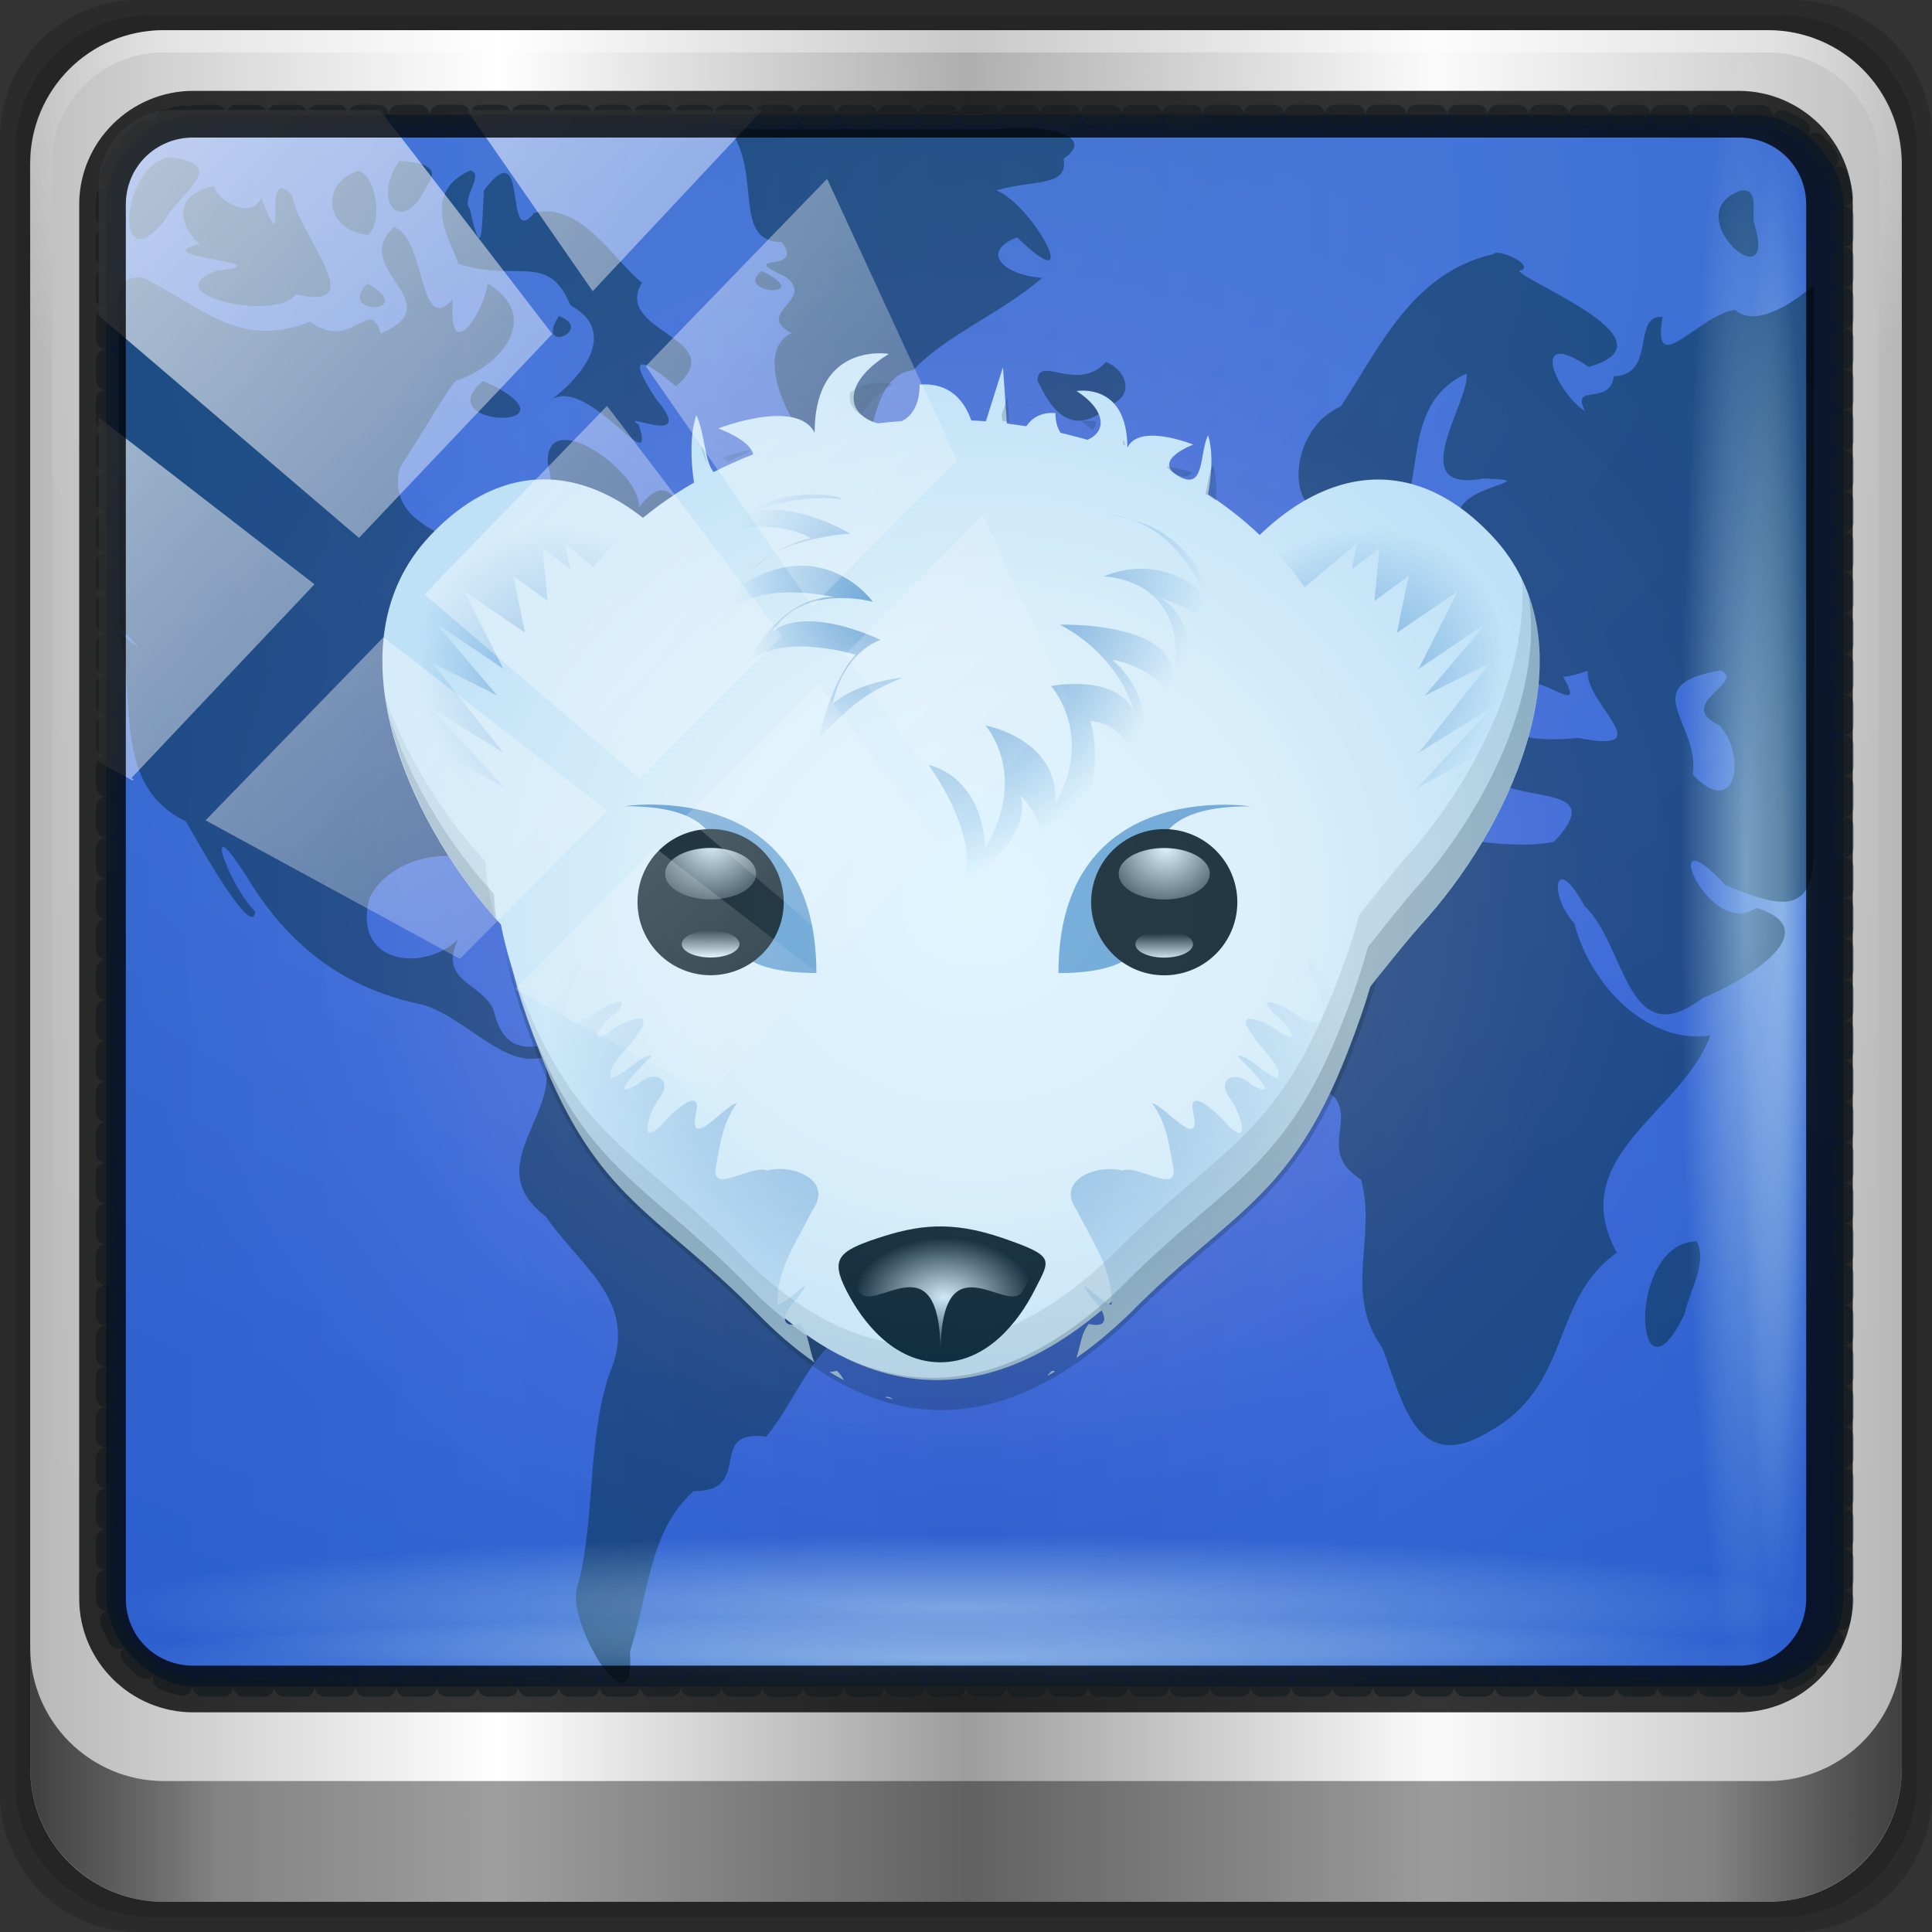 <?xml version="1.0" encoding="UTF-8" standalone="no"?>
<!-- Created with Inkscape (http://www.inkscape.org/) -->

<svg
   xmlns:dc="http://purl.org/dc/elements/1.1/"
   xmlns:cc="http://creativecommons.org/ns#"
   xmlns:rdf="http://www.w3.org/1999/02/22-rdf-syntax-ns#"
   xmlns:svg="http://www.w3.org/2000/svg"
   xmlns="http://www.w3.org/2000/svg"
   xmlns:xlink="http://www.w3.org/1999/xlink"
   xmlns:sodipodi="http://sodipodi.sourceforge.net/DTD/sodipodi-0.dtd"
   xmlns:inkscape="http://www.inkscape.org/namespaces/inkscape"
   width="96"
   height="96"
   viewBox="0 0 96 96"
   version="1.1"
   id="svg1072"
   inkscape:version="0.92.2 5c3e80d, 2017-08-06"
   sodipodi:docname="iceweasel-icon.svg">
  <rect x="0" y="0" width="96" height="96" fill="#333333" stroke="none"/>
  <defs
     id="defs1066">
    <linearGradient
       id="linearGradient6139-0">
      <stop
         style="stop-color:#b4b9ba;stop-opacity:1"
         offset="0"
         id="stop6141-2" />
      <stop
         id="stop6151-0"
         offset="0.25"
         style="stop-color:#ffffff;stop-opacity:1;" />
      <stop
         id="stop6147-1"
         offset="0.5"
         style="stop-color:#98a0a2;stop-opacity:1" />
      <stop
         style="stop-color:#fbf9f9;stop-opacity:1;"
         offset="0.75"
         id="stop6149-4" />
      <stop
         style="stop-color:#b4b8ba;stop-opacity:1"
         offset="1"
         id="stop6143-4" />
    </linearGradient>
    <linearGradient
       id="linearGradient3832-0-6-1-1">
      <stop
         id="stop3834-6-3-7-1"
         offset="0"
         style="stop-color:#000000;stop-opacity:1;" />
      <stop
         style="stop-color:#000000;stop-opacity:0.588;"
         offset="0.1"
         id="stop3872-2-4" />
      <stop
         id="stop3844-6-2-7-6"
         offset="0.9"
         style="stop-color:#000000;stop-opacity:0.588;" />
      <stop
         id="stop3836-5-0-2-9"
         offset="1"
         style="stop-color:#000000;stop-opacity:1;" />
    </linearGradient>
    <linearGradient
       id="linearGradient3737">
      <stop
         id="stop3739"
         style="stop-color:#ffffff;stop-opacity:1"
         offset="0" />
      <stop
         id="stop3741"
         style="stop-color:#ffffff;stop-opacity:0"
         offset="1" />
    </linearGradient>
    <linearGradient
       y2="14.514"
       x2="50.528"
       y1="-28.642"
       x1="2.771"
       gradientUnits="userSpaceOnUse"
       id="linearGradient4767"
       xlink:href="#linearGradient3737"
       inkscape:collect="always" />
    <clipPath
       clipPathUnits="userSpaceOnUse"
       id="clipPath4156-4-1">
      <path
         style="opacity:0.6;fill:#ffffff;fill-opacity:1;stroke:none"
         d="m 27.046,-55.695 -14.214,13.321 h 0.061 l 15.653,21.771 10.231,-10.546 C 38.562,-32.302 27.468,-54.819 27.046,-55.695 Z M 9.647,-39.383 -5.241,-25.321 15.988,-7.806 26.372,-18.383 Z m 31.491,12.951 -9.741,9.714 8.945,12.458 7.781,-7.555 z m -49.84,4.379 -13.754,12.982 26.283,13.846 0.061,-0.062 -0.123,-0.062 L 13.599,-5.401 -8.702,-22.053 Z m 38.015,7.401 -9.803,9.775 11.579,9.559 7.628,-7.401 -8.669,-11.009 z m 20.187,5.674 -7.383,7.216 6.188,8.542 5.82,-6.137 z m -32.195,6.322 -9.557,9.498 13.662,7.185 7.934,-7.678 z m 23.312,2.374 -7.107,6.938 8.363,6.907 5.361,-5.674 -0.061,-0.092 -0.092,0.123 -6.464,-8.203 z m -8.73,8.542 -7.505,7.339 10.354,5.458 c 1.397,-1.321 5.675,-6.123 5.851,-6.322 z"
         id="path4158-0-8"
         inkscape:connector-curvature="0" />
    </clipPath>
    <linearGradient
       id="linearGradient5173-2">
      <stop
         offset="0"
         style="stop-color:#7469ea;stop-opacity:1"
         id="stop5175-5" />
      <stop
         offset="1"
         style="stop-color:#20157e;stop-opacity:1"
         id="stop5177-3" />
    </linearGradient>
    <linearGradient
       id="linearGradient12684-1">
      <stop
         offset="0"
         style="stop-color:#ffffff;stop-opacity:1"
         id="stop12686-88" />
      <stop
         offset="0.35"
         style="stop-color:#ffffff;stop-opacity:0.845"
         id="stop12692-1" />
      <stop
         offset="1"
         style="stop-color:#ffffff;stop-opacity:0"
         id="stop12688-2" />
    </linearGradient>
    <linearGradient
       id="linearGradient5537-4">
      <stop
         offset="0"
         style="stop-color:#73a0d0;stop-opacity:1"
         id="stop5539-7" />
      <stop
         offset="1"
         style="stop-color:#ffffff;stop-opacity:1"
         id="stop5541-9" />
    </linearGradient>
    <linearGradient
       id="linearGradient10381-1">
      <stop
         offset="0"
         style="stop-color:#3465a4;stop-opacity:1"
         id="stop10383-9" />
      <stop
         offset="1"
         style="stop-color:#3465a4;stop-opacity:0"
         id="stop10385-6" />
    </linearGradient>
    <linearGradient
       gradientTransform="rotate(-90,24,24)"
       gradientUnits="userSpaceOnUse"
       x2="47"
       x1="1"
       id="linearGradient3764">
      <stop
         id="stop2"
         style="stop-color:#8ac4ce;stop-opacity:1" />
      <stop
         id="stop4"
         style="stop-color:#98cbd4;stop-opacity:1"
         offset="1" />
    </linearGradient>
    <clipPath
       id="clipPath-083088605">
      <g
         id="g9"
         transform="translate(0,-1004.362)">
        <path
           inkscape:connector-curvature="0"
           id="path7"
           style="fill:#1890d0"
           transform="matrix(15.333,0,0,11.5,415,878.862)"
           d="m -24,13 c 0,1.105 -0.672,2 -1.5,2 -0.828,0 -1.5,-0.895 -1.5,-2 0,-1.105 0.672,-2 1.5,-2 0.828,0 1.5,0.895 1.5,2 z" />
      </g>
    </clipPath>
    <clipPath
       id="clipPath-091681670">
      <g
         id="g14"
         transform="translate(0,-1004.362)">
        <path
           inkscape:connector-curvature="0"
           id="path12"
           style="fill:#1890d0"
           transform="matrix(15.333,0,0,11.5,415,878.862)"
           d="m -24,13 c 0,1.105 -0.672,2 -1.5,2 -0.828,0 -1.5,-0.895 -1.5,-2 0,-1.105 0.672,-2 1.5,-2 0.828,0 1.5,0.895 1.5,2 z" />
      </g>
    </clipPath>
    <clipPath
       clipPathUnits="userSpaceOnUse"
       id="clipPath4156-4-1-7">
      <path
         style="opacity:0.6;fill:#ffffff;fill-opacity:1;stroke:none"
         d="m 27.046,-55.695 -14.214,13.321 h 0.061 l 15.653,21.771 10.231,-10.546 C 38.562,-32.302 27.468,-54.819 27.046,-55.695 Z M 9.647,-39.383 -5.241,-25.321 15.988,-7.806 26.372,-18.383 Z m 31.491,12.951 -9.741,9.714 8.945,12.458 7.781,-7.555 z m -49.84,4.379 -13.754,12.982 26.283,13.846 0.061,-0.062 -0.123,-0.062 L 13.599,-5.401 -8.702,-22.053 Z m 38.015,7.401 -9.803,9.775 11.579,9.559 7.628,-7.401 -8.669,-11.009 z m 20.187,5.674 -7.383,7.216 6.188,8.542 5.82,-6.137 z m -32.195,6.322 -9.557,9.498 13.662,7.185 7.934,-7.678 z m 23.312,2.374 -7.107,6.938 8.363,6.907 5.361,-5.674 -0.061,-0.092 -0.092,0.123 -6.464,-8.203 z m -8.73,8.542 -7.505,7.339 10.354,5.458 c 1.397,-1.321 5.675,-6.123 5.851,-6.322 z"
         id="path4158-0-8-0"
         inkscape:connector-curvature="0" />
    </clipPath>
    <radialGradient
       inkscape:collect="always"
       xlink:href="#linearGradient3737"
       id="radialGradient3452"
       gradientUnits="userSpaceOnUse"
       gradientTransform="matrix(0.98,0,0,0.085,33.921,76.095)"
       cx="13.948"
       cy="44.893"
       fx="13.948"
       fy="44.893"
       r="43.199" />
    <radialGradient
       inkscape:collect="always"
       xlink:href="#linearGradient3737"
       id="radialGradient3450"
       gradientUnits="userSpaceOnUse"
       gradientTransform="matrix(0.949,0,0,0.075,29.961,-90.112)"
       cx="13.948"
       cy="44.893"
       fx="13.948"
       fy="44.893"
       r="43.199" />
    <clipPath
       clipPathUnits="userSpaceOnUse"
       id="clipPath4156-4-0">
      <path
         style="opacity:0.6;fill:#ffffff;fill-opacity:1;stroke:none"
         d="m 27.046,-55.695 -14.214,13.321 h 0.061 l 15.653,21.771 10.231,-10.546 C 38.562,-32.302 27.468,-54.819 27.046,-55.695 Z M 9.647,-39.383 -5.241,-25.321 15.988,-7.806 26.372,-18.383 Z m 31.491,12.951 -9.741,9.714 8.945,12.458 7.781,-7.555 z m -49.84,4.379 -13.754,12.982 26.283,13.846 0.061,-0.062 -0.123,-0.062 L 13.599,-5.401 -8.702,-22.053 Z m 38.015,7.401 -9.803,9.775 11.579,9.559 7.628,-7.401 -8.669,-11.009 z m 20.187,5.674 -7.383,7.216 6.188,8.542 5.82,-6.137 z m -32.195,6.322 -9.557,9.498 13.662,7.185 7.934,-7.678 z m 23.312,2.374 -7.107,6.938 8.363,6.907 5.361,-5.674 -0.061,-0.092 -0.092,0.123 -6.464,-8.203 z m -8.73,8.542 -7.505,7.339 10.354,5.458 c 1.397,-1.321 5.675,-6.123 5.851,-6.322 z"
         id="path4158-0-3"
         inkscape:connector-curvature="0" />
    </clipPath>
    <linearGradient
       id="linearGradient3948-58">
      <stop
         id="stop3950-6"
         style="stop-color:#000000;stop-opacity:0.569"
         offset="0" />
      <stop
         id="stop3952-2"
         style="stop-color:#000000;stop-opacity:0"
         offset="0.07" />
      <stop
         id="stop3954-8"
         style="stop-color:#3c3c3c;stop-opacity:0.09"
         offset="0.203" />
      <stop
         id="stop3956-4"
         style="stop-color:#888888;stop-opacity:0.137"
         offset="0.266" />
      <stop
         id="stop3958-7"
         style="stop-color:#bbbbbb;stop-opacity:0.184"
         offset="0.35" />
      <stop
         id="stop3960-2"
         style="stop-color:#757575;stop-opacity:0.137"
         offset="0.439" />
      <stop
         id="stop3962-4"
         style="stop-color:#383838;stop-opacity:0.09"
         offset="0.498" />
      <stop
         id="stop3964-0"
         style="stop-color:#8a8a8a;stop-opacity:0.192"
         offset="0.659" />
      <stop
         id="stop3966-6"
         style="stop-color:#292929;stop-opacity:0.61"
         offset="1" />
    </linearGradient>
    <radialGradient
       inkscape:collect="always"
       xlink:href="#linearGradient3921"
       id="radialGradient4230"
       cx="48.442"
       cy="45.581"
       fx="48.442"
       fy="45.581"
       r="43.669"
       gradientTransform="matrix(1,0,0,0.906,0.006,3.47)"
       gradientUnits="userSpaceOnUse" />
    <linearGradient
       id="linearGradient3921">
      <stop
         style="stop-color:#8fdaff;stop-opacity:1"
         offset="0"
         id="stop3923" />
      <stop
         id="stop909"
         offset="0.342"
         style="stop-color:#7ac4ec;stop-opacity:1" />
      <stop
         style="stop-color:#1a93e1;stop-opacity:1"
         offset="0.716"
         id="stop911" />
      <stop
         style="stop-color:#008ace;stop-opacity:1"
         offset="1"
         id="stop3925" />
    </linearGradient>
    <linearGradient
       inkscape:collect="always"
       xlink:href="#linearGradient6139-0-3"
       id="linearGradient4071-7"
       gradientUnits="userSpaceOnUse"
       gradientTransform="matrix(1.107,0,0,1.107,-5.143,-4.036)"
       x1="6"
       y1="47"
       x2="90"
       y2="47" />
    <linearGradient
       id="linearGradient6139-0-3">
      <stop
         id="stop6141-2-6"
         offset="0"
         style="stop-color:#b7b7b7;stop-opacity:1;" />
      <stop
         style="stop-color:#ffffff;stop-opacity:1;"
         offset="0.25"
         id="stop6151-0-7" />
      <stop
         style="stop-color:#9d9d9d;stop-opacity:1;"
         offset="0.5"
         id="stop6147-1-5" />
      <stop
         id="stop6149-4-3"
         offset="0.75"
         style="stop-color:#fafafa;stop-opacity:1;" />
      <stop
         id="stop6143-4-5"
         offset="1"
         style="stop-color:#b7b7b7;stop-opacity:1;" />
    </linearGradient>
    <radialGradient
       inkscape:collect="always"
       xlink:href="#linearGradient3737"
       id="radialGradient4073"
       gradientUnits="userSpaceOnUse"
       gradientTransform="matrix(0,1.621,-2.038,0,160.664,-243.037)"
       cx="158"
       cy="6.213"
       fx="158"
       fy="6.213"
       r="41" />
    <radialGradient
       inkscape:collect="always"
       xlink:href="#linearGradient4091-0-3-0-7"
       id="radialGradient4075"
       gradientUnits="userSpaceOnUse"
       gradientTransform="matrix(-1.072,0,0,-0.875,199.464,-19.126)"
       cx="48"
       cy="-27"
       fx="48"
       fy="-27"
       r="42" />
    <linearGradient
       id="linearGradient4091-0-3-0-7">
      <stop
         style="stop-color:#ffffff;stop-opacity:1;"
         offset="0"
         id="stop4093-3-6-4-2" />
      <stop
         id="stop4099-6-1-8-3"
         offset="0.8"
         style="stop-color:#ffffff;stop-opacity:1;" />
      <stop
         style="stop-color:#ffffff;stop-opacity:0;"
         offset="1"
         id="stop4095-1-0-7-9" />
    </linearGradient>
    <linearGradient
       gradientTransform="translate(-5.3559489e-7,2.1249816e-5)"
       inkscape:collect="always"
       xlink:href="#linearGradient3832-0-6-1-1"
       id="linearGradient4129-9"
       x1="1.5"
       y1="88.172"
       x2="94.5"
       y2="88.172"
       gradientUnits="userSpaceOnUse" />
    <radialGradient
       inkscape:collect="always"
       xlink:href="#linearGradient3737"
       id="radialGradient4139"
       cx="13.948"
       cy="44.893"
       fx="13.948"
       fy="44.893"
       r="43.199"
       gradientTransform="matrix(0.975,0,0,0.049,33.899,80.167)"
       gradientUnits="userSpaceOnUse" />
    <radialGradient
       inkscape:collect="always"
       xlink:href="#linearGradient3737"
       id="radialGradient4143"
       gradientUnits="userSpaceOnUse"
       gradientTransform="matrix(0.888,0,0,0.049,30.735,-90.708)"
       cx="13.948"
       cy="44.893"
       fx="13.948"
       fy="44.893"
       r="43.199" />
    <radialGradient
       inkscape:collect="always"
       xlink:href="#linearGradient5537-4"
       id="radialGradient6630-0-2"
       gradientUnits="userSpaceOnUse"
       gradientTransform="matrix(0.216,-6.924446e-8,0.039,0.236,15.995,-20.196)"
       cx="167.686"
       cy="141.668"
       fx="167.686"
       fy="141.668"
       r="21.773" />
    <radialGradient
       inkscape:collect="always"
       xlink:href="#linearGradient5537-4"
       id="radialGradient6632-8-0"
       gradientUnits="userSpaceOnUse"
       gradientTransform="matrix(-0.187,-0.108,-0.152,0.185,131.832,10.842)"
       cx="167.686"
       cy="141.668"
       fx="167.686"
       fy="141.668"
       r="21.773" />
    <linearGradient
       inkscape:collect="always"
       xlink:href="#linearGradient3737"
       id="linearGradient6634-1-2"
       gradientUnits="userSpaceOnUse"
       x1="185.184"
       y1="178.868"
       x2="185.184"
       y2="162.244"
       gradientTransform="matrix(0.098,0.026,-0.012,0.046,43.246,8.612)" />
    <radialGradient
       inkscape:collect="always"
       xlink:href="#linearGradient3737"
       id="radialGradient6636-2-3"
       gradientUnits="userSpaceOnUse"
       gradientTransform="matrix(0.274,0.073,-0.07,0.262,20.753,-37.593)"
       cx="185.184"
       cy="162.244"
       fx="185.184"
       fy="162.244"
       r="8.312" />
    <linearGradient
       inkscape:collect="always"
       xlink:href="#linearGradient3737"
       id="linearGradient6638-0-7"
       gradientUnits="userSpaceOnUse"
       x1="185.184"
       y1="178.868"
       x2="185.184"
       y2="162.244"
       gradientTransform="matrix(-0.098,-0.026,-0.012,0.046,92.492,21.807)" />
    <radialGradient
       inkscape:collect="always"
       xlink:href="#linearGradient3737"
       id="radialGradient6640-2-5"
       gradientUnits="userSpaceOnUse"
       gradientTransform="matrix(-0.274,-0.073,-0.07,0.262,135.074,-6.961)"
       cx="185.184"
       cy="162.244"
       fx="185.184"
       fy="162.244"
       r="8.312" />
    <radialGradient
       inkscape:collect="always"
       xlink:href="#linearGradient5537-4"
       id="radialGradient6642-3-9"
       gradientUnits="userSpaceOnUse"
       gradientTransform="matrix(-0.037,0.14,-0.171,-0.046,105.233,4.213)"
       cx="221.797"
       cy="186.603"
       fx="221.797"
       fy="186.603"
       r="66.984" />
    <radialGradient
       inkscape:collect="always"
       xlink:href="#linearGradient3737"
       id="radialGradient6644-5-2"
       gradientUnits="userSpaceOnUse"
       gradientTransform="matrix(0.187,0.05,-0.033,0.123,29.497,-6.457)"
       cx="221.516"
       cy="231.316"
       fx="221.516"
       fy="231.316"
       r="13.714" />
    <radialGradient
       inkscape:collect="always"
       xlink:href="#linearGradient5537-4"
       id="radialGradient6646-8-2"
       gradientUnits="userSpaceOnUse"
       gradientTransform="matrix(0.117,0.154,-0.281,0.213,81.706,-49.554)"
       cx="231.537"
       cy="137.962"
       fx="231.537"
       fy="137.962"
       r="22.608" />
    <radialGradient
       inkscape:collect="always"
       xlink:href="#linearGradient5537-4"
       id="radialGradient6648-1-8"
       gradientUnits="userSpaceOnUse"
       gradientTransform="matrix(0.28,-0.007,0.009,0.346,6.086,-29.389)"
       cx="211.681"
       cy="126.362"
       fx="211.681"
       fy="126.362"
       r="14.333" />
  </defs>
  <sodipodi:namedview
     id="base"
     pagecolor="#ffffff"
     bordercolor="#666666"
     borderopacity="1.0"
     inkscape:pageopacity="0.0"
     inkscape:pageshadow="2"
     inkscape:zoom="6.2772414"
     inkscape:cx="76.27023"
     inkscape:cy="44.557005"
     inkscape:document-units="px"
     inkscape:current-layer="g4852"
     showgrid="false"
     inkscape:showpageshadow="false"
     units="px"
     inkscape:lockguides="false"
     inkscape:window-width="1280"
     inkscape:window-height="941"
     inkscape:window-x="0"
     inkscape:window-y="21"
     inkscape:window-maximized="1" />
  <g
     inkscape:label="Livello 1"
     inkscape:groupmode="layer"
     id="layer1"
     transform="translate(0,-1026.52)">
    <g
       transform="translate(-0.149,1026.105)"
       style="display:inline"
       id="g2574">
      <g
         id="g4852"
         transform="translate(0.149,0.415)">
        <g
           transform="translate(0,48)"
           id="g45">
          <g
             id="g43"
             clip-path="url(#clipPath-083088605)">
            <g
               id="g41"
               transform="translate(1,1)">
              <g
                 id="g39"
                 style="opacity:0.1">
                <!-- color: #98cbd4 -->
              </g>
            </g>
          </g>
        </g>
        <g
           transform="translate(0,48)"
           id="g49">
          <g
             id="g47"
             clip-path="url(#clipPath-091681670)">
            <!-- color: #98cbd4 -->
          </g>
        </g>
        <path
           inkscape:connector-curvature="0"
           id="path3288-9"
           d="M 89.143,0 H 6.857 C 3.058,0 1e-6,3.058 1e-6,6.857 V 89.143 C 1e-6,92.942 3.058,96 6.857,96 h 82.286 c 3.799,0 6.857,-3.058 6.857,-6.857 V 6.857 C 96,3.058 92.942,0 89.143,0 Z"
           style="display:inline;opacity:0.15;fill:#000000;fill-opacity:1;fill-rule:nonzero;stroke:none;stroke-width:1.004" />
        <path
           style="display:inline;opacity:0.15;fill:#000000;fill-opacity:1;fill-rule:nonzero;stroke:none;stroke-width:1.004"
           d="M 88.5,0.75 H 7.5 C 3.76,0.75 0.75,3.76 0.75,7.5 v 81 c 0,3.74 3.011,6.75 6.75,6.75 H 88.5 c 3.74,0 6.75,-3.01 6.75,-6.75 v -81 c 0,-3.74 -3.01,-6.75 -6.75,-6.75 z"
           id="path4085-7"
           inkscape:connector-curvature="0" />
        <path
           style="display:inline;fill:url(#linearGradient4071-7);fill-opacity:1;fill-rule:nonzero;stroke:none;stroke-width:0.976"
           d="M 87.857,1.5 H 8.143 C 4.463,1.5 1.5,4.463 1.5,8.143 V 87.857 c 0,3.68 2.963,6.643 6.643,6.643 h 79.714 c 3.68,0 6.643,-2.963 6.643,-6.643 V 8.143 c 0,-3.68 -2.963,-6.643 -6.643,-6.643 z"
           id="rect4251-1-3"
           inkscape:connector-curvature="0" />
        <rect
           style="opacity:0.904;fill:#3042cf;fill-opacity:1;stroke:#53768a;stroke-width:1.011;stroke-linecap:round;stroke-linejoin:round;stroke-miterlimit:4;stroke-dasharray:1.011, 1.011;stroke-dashoffset:0;stroke-opacity:0.6"
           id="rect1655"
           width="86.328"
           height="78.089"
           x="5.278"
           y="5.712"
           ry="4.445"
           rx="4.445" />
        <g
           id="g3272"
           transform="matrix(1.107,0,0,1.107,-115.857,-3.482)">
          <path
             sodipodi:nodetypes="sscccsccscccsss"
             inkscape:connector-curvature="0"
             id="path3400-6-6"
             d="m 112,5.5 c -2.787,0 -5,2.213 -5,5 v 20.719 7 38.594 c 1.071,1.629 2.897,2.719 5,2.719 h 4 64 4 c 2.103,0 3.929,-1.09 5,-2.719 v -38.594 -7 V 10.5 c 0,-2.787 -2.213,-5 -5,-5 z"
             style="display:inline;opacity:0.2;fill:url(#radialGradient4073);fill-opacity:1;fill-rule:nonzero;stroke:none" />
          <path
             inkscape:connector-curvature="0"
             id="path4236-5"
             d="m 112,4.5 c -3.324,0 -6,2.676 -6,6 v 15 h 1 v -15 c 0,-2.787 2.213,-5 5,-5 h 72 c 2.787,0 5,2.213 5,5 v 15 h 1 v -15 c 0,-3.324 -2.676,-6 -6,-6 z"
             style="display:inline;opacity:0.45;fill:url(#radialGradient4075);fill-opacity:1;fill-rule:nonzero;stroke:none" />
        </g>
        <path
           inkscape:connector-curvature="0"
           style="display:inline;opacity:0.65;fill:url(#linearGradient4129-9);fill-opacity:1;fill-rule:nonzero;stroke:none"
           d="m 1.5,81.844 v 6 c 0,3.68 2.976,6.656 6.656,6.656 H 87.844 c 3.68,0 6.656,-2.976 6.656,-6.656 v -6 c 0,3.68 -2.976,6.656 -6.656,6.656 H 8.156 c -3.68,0 -6.656,-2.976 -6.656,-6.656 z"
           id="path4118-1" />
        <rect
           style="opacity:0.55;fill:url(#radialGradient4139);fill-opacity:1;stroke:none;stroke-width:0.976"
           id="rect4131-2"
           width="84.25"
           height="4.25"
           x="5.375"
           y="80.25"
           rx="4.244"
           ry="4.25" />
        <rect
           ry="4.25"
           rx="4.256"
           y="-90.625"
           x="4.75"
           height="4.25"
           width="76.75"
           id="rect4141-9"
           style="opacity:0.55;fill:url(#radialGradient4143);fill-opacity:1;stroke:none;stroke-width:0.976"
           transform="rotate(90)" />
        <path
           style="display:inline;opacity:0.851;fill:#020901;fill-opacity:0.592;stroke:none;stroke-width:0.978"
           id="path3522"
           inkscape:connector-curvature="0"
           d="m 36.237,6.425 c 1.655,2.109 0.113,5.632 2.61,5.597 1.216,1.631 -2.423,0.487 0.204,1.744 1.511,1.129 -1.598,1.774 0.273,2.787 -2.156,1.056 0.35,5.523 1.951,6.641 2.636,2.106 1.166,-4.459 4.107,-4.8 1.598,-1.732 4.406,-2.843 6.399,-4.585 -1.948,-0.15 -3.086,-1.301 -1.241,-2.014 3.396,3.302 0.852,-1.564 -1.028,-2.334 1.819,-0.549 3.588,-0.147 3.336,-1.571 1.922,-1.335 -1.848,-1.765 -3.194,-1.464 -4.472,0 -8.945,0 -13.417,0 z M 8.347,7.803 C 5.89,8.467 5.718,14.04 8.189,10.946 8.795,9.675 11.596,8.144 8.347,7.803 Z M 19.83,7.997 c -1.417,2.108 0.206,3.798 1.384,1.227 0.834,-1.074 -0.62,-1.188 -1.384,-1.227 z m 3.54,0.474 c -2.737,1.204 -0.675,4.011 -0.607,4.636 2.884,0.947 4.487,-0.619 5.578,2.057 2.744,1.501 -0.054,4.108 -1.084,4.787 1.855,-1.533 5.421,4.168 4.486,1.156 -1.115,-0.773 2.995,1.241 0.862,-1.27 -1.962,-3 0.156,-1.343 0.983,-0.643 2.814,-2.394 -3.184,-2.684 -1.687,-5.147 -1.312,-1.008 -3.032,-4.063 -5.356,-3.466 -1.555,1.908 -0.215,-4.158 -2.496,-1.122 -0.118,1.697 -0.043,3.85 -0.708,0.91 -0.445,-0.515 0.766,-1.711 0.027,-1.898 z m -5.582,0.022 C 15.95,9.073 16.049,11.429 18.308,11.681 19.082,10.844 18.616,8.65 17.788,8.492 Z M 10.617,9.245 C 8.23,9.782 9.204,11.608 9.935,12.122 c -2.954,0.702 4.51,0.897 0.795,1.342 -3.091,1.171 2.976,2.551 3.971,1.162 3.816,0.886 0.137,-2.899 -0.198,-4.95 C 12.886,8.029 14.44,13.474 12.977,9.852 12.467,10.927 10.844,10.01 10.617,9.245 Z M 86.456,9.482 C 83.254,10.671 88.447,15.159 87.156,11.076 87.027,10.583 87.445,9.281 86.456,9.482 Z M 19.58,11.29 c -2.301,2.052 2.925,3.749 -0.661,5.278 -0.538,-1.906 -1.463,0.954 -3.515,-0.586 -3.527,1.394 -5.331,-0.726 -8.284,-2.179 -1.774,-0.209 -1.107,1.599 -1.225,3.293 0,4.68 0,9.36 0,14.04 1.739,1.736 0.678,0.766 0,0.287 0.954,3.085 -0.421,7.594 3.341,9.388 0.64,1.126 3.323,5.922 3.447,4.487 -1.345,-1.337 -2.726,-5.345 -0.449,-1.773 2.039,3.396 4.79,5.598 8.808,6.407 2.197,0.709 4.004,3.147 5.936,2.61 1.092,2.733 -3.238,5.357 0.145,7.906 1.766,2.58 4.731,4.273 3.126,7.896 -1.123,3.538 -0.642,7.393 -1.613,10.69 -0.301,2.007 2.947,7.1 2.666,3.021 0.949,-2.834 0.924,-5.953 3.158,-7.96 3.057,0.023 0.584,-3.119 3.618,-2.709 1.851,-2.303 2.388,-5.05 5.512,-5.964 0.373,-2.795 5.195,-7.076 0.214,-8.165 -1.354,-0.633 -4.84,-0.861 -4.573,-1.173 0.54,-2.774 -4.508,-3.563 -6.655,-4.698 -2.82,-1.899 -7.056,3.155 -8.05,-1.2 -0.593,-1.37 -2.76,-1.392 -1.764,-3.507 -1.795,1.694 -5.306,1.179 -4.387,-2.092 1.396,-2.755 6.757,-2.886 7.67,0.428 -1.268,-3.655 2.452,-6.5 4.517,-9.101 0.42,-1.243 2.919,-2.311 2.059,-0.659 1.465,-0.05 3.685,-2.558 1.083,-1.401 -0.037,-2.287 -2.28,-1.637 -3.007,-1.312 1.348,-2.03 8.271,-0.92 5.372,-4.239 -2.246,-0.864 -2.06,-5.904 -4.332,-3.096 0.191,-1.73 -4.625,-5.117 -4.519,-2.216 0.588,2.596 0.107,5.586 -1.144,7.288 -0.261,-3.804 -7.098,-2.963 -6.219,-7.017 1.273,-1.932 2.762,-4.604 2.903,-4.363 2.282,-0.827 4.118,-3.232 1.472,-4.813 -0.141,1.378 -1.989,4.221 -1.729,0.782 -1.711,1.925 -1.32,-3.063 -2.923,-3.581 z m 54.622,1.335 c -4.009,0.93 -5.598,4.563 -7.581,7.573 -2.923,1.251 -2.812,6.621 0.454,4.906 0.874,1.449 -0.611,3.732 1.934,1.838 2.053,-2.579 0.359,-6.749 3.854,-8.375 0.255,1.264 -3.223,5.985 0.84,5.209 3.673,0.132 -2.67,0.347 -0.884,2.574 -1.856,-1.045 -0.892,2.854 -3.314,1.947 -2.099,1.083 -3.475,-0.503 -2.994,-2.241 -1.651,0.914 0.519,3.493 -2.347,3.648 -0.642,2.163 -5.922,1.837 -2.919,4.04 1.333,3.278 -4.967,0.206 -3.179,4.14 1.53,3.89 4.737,-1.289 6.038,-2.29 2.51,-1.848 6.23,3.151 3.971,3.336 2.533,-0.322 2.013,-2.608 -0.017,-3.493 -1.096,-2.698 3.47,1.323 3.217,2.675 1.611,2.863 0.948,-2.931 2.587,-0.366 -0.191,2.706 6.595,0.636 3.355,4.084 -2.786,0.532 -5.528,-0.681 -7.926,0.096 -2.232,-0.019 -2.12,-2.282 -2.933,-2.848 -2.839,0.219 -6.348,0.194 -8.249,2.371 -2.055,2.676 -5.02,6.417 -2.779,9.834 2.242,5.064 7.802,0.263 10.998,3.253 0.95,1.247 -0.823,2.729 1.301,4.08 0.799,2.877 -0.907,5.609 1.056,8.359 1.015,2.586 1.645,6.458 5.423,4.094 3.998,-2.283 2.933,-6.492 6.233,-8.823 -2.61,-4.794 3.194,-6.896 4.642,-10.788 -3.164,0.44 -5.983,-2.554 -6.747,-5.567 -1.329,-1.463 -0.987,-3.621 0.498,-0.872 2.041,1.876 2.085,7.444 5.86,4.58 1.726,-0.685 6.439,-3.298 2.684,-4.487 -2.421,1.664 -5.091,-4.971 -1.537,-1.123 2.584,1.04 4.394,1.66 4.394,-1.789 0,-9.293 0,-18.712 0,-28.068 -0.805,0.781 -2.873,2.222 -3.917,1.264 -1.796,0.237 -4.167,3.553 -3.603,0.348 -1.561,-0.098 -0.279,2.874 -2.424,2.957 -0.216,1.528 -2.167,0.283 -1.434,1.734 -1.505,-1.013 -2.779,-4.213 0.187,-2.204 4.405,-1.254 -2.905,-4.083 -3.469,-4.766 0.948,-0.216 -1.032,-1.154 -1.271,-0.839 z m -36.354,0.839 c -1.466,1.159 2.787,1.377 0,0 z m -19.584,0.624 c -1.64,1.628 2.611,1.496 0,0 z m 9.508,1.614 c -1.242,1.93 1.835,0.713 0,0 z m 27.186,2.282 c -1.454,1.588 -3.373,-0.418 -3.404,0.947 0.263,0.412 1.319,3.356 3.631,1.184 1.241,-0.496 0.752,-1.748 -0.227,-2.131 z m -30.953,0.947 c -2.757,2.285 4.683,2.496 0.584,0.262 z m 36.377,6.328 c -1.985,1.228 0.952,3.837 -0.043,5.063 -1.244,2.057 4.623,-0.145 1.489,-1.786 -0.223,-1.41 -1.836,-3.13 -1.446,-3.277 z m -1.339,2.475 c -2.766,0.742 -0.628,4.573 0.352,0.965 0.055,-0.209 0.13,-0.972 -0.352,-0.965 z m -22.148,2.777 c -2.573,1.665 -0.4,3.327 1.486,2.578 -0.387,-1.005 -1.469,-1.638 -1.486,-2.578 z m 48.608,2.798 c 1.284,0.615 -2.353,1.665 -0.05,2.747 1.34,1.496 0.835,4.706 -1.343,2.434 0.405,-2.537 -2.953,-4.431 1.393,-5.181 z m -6.604,0.022 c -0.174,1.63 3.706,4.163 -0.477,3.336 -2.212,0.246 -5.524,-0.064 -2.738,-2.679 0.88,-0.502 3.192,1.73 1.989,-0.356 0.426,-0.026 0.824,-0.179 1.225,-0.301 z m -12.776,3.53 c -1.613,0.986 1.115,1.742 0,0 z m -40.507,9.191 c -0.272,0.861 5.102,1.733 1.394,0.354 l -0.553,-0.185 z m 4.175,1.227 c -1.63,1.57 3.358,0.469 0,0 z M 84.3,61.681 c -3.542,0.087 -3.071,8.756 -0.602,3.626 0.234,-1.113 1.173,-2.582 0.602,-3.626 z" />
        <g
           style="stroke-width:0.59"
           transform="matrix(1.636,-0.438,0.438,1.636,-71.113,38.075)"
           id="g1278">
          <path
             d="M 54.493,7.591 C 50.778,9.893 51.76,15.489 53.399,18.83 c 1.718,3.376 3.206,8.802 5.444,7.027 7.294,-7.294 3.225,-22.959 -4.35,-18.266 z"
             inkscape:connector-curvature="0"
             id="path3761-3"
             style="fill:url(#radialGradient6630-0-2);fill-opacity:1;fill-rule:evenodd;stroke:none;stroke-width:0.58" />
          <path
             d="m 84.598,15.657 c 2.067,3.852 -1.582,8.206 -4.672,10.28 -3.176,2.065 -7.178,6.02 -8.228,3.363 -2.67,-9.964 8.687,-21.496 12.9,-13.643 z"
             inkscape:connector-curvature="0"
             id="path6444-1"
             style="fill:url(#radialGradient6632-8-0);fill-opacity:1;fill-rule:evenodd;stroke:none;stroke-width:0.58" />
          <path
             d="M 68.561,5.814 C 67.963,5.672 66.702,5.634 66.178,7.589 65.948,6.463 63.481,6.735 63.481,6.735 c 0,0 0.811,0.56 0.791,0.993 -9.7e-5,0.002 -0.001,0.004 -0.002,0.006 -0.423,0.048 -0.842,0.113 -1.254,0.202 -0.179,-0.398 0.054,-1.191 -0.059,-1.741 -0.349,0.529 -0.504,1.283 -0.575,1.89 -3.105,0.838 -5.765,2.891 -7.041,6.442 -1.315,3.04 -2.174,3.01 -1.661,7.671 0.513,4.661 2.108,5.415 4.212,9.107 2.559,4.572 6.225,5.343 10.676,2.861 3.668,-2.145 5.426,-2.001 8.202,-5.781 2.776,-3.78 2.02,-4.183 2.402,-7.472 0.738,-3.411 -0.305,-6.353 -2.311,-8.597 0.196,-0.409 0.475,-1.101 0.449,-1.674 -0.397,0.465 -0.511,1.578 -1.155,0.928 -0.644,-0.649 0.663,-0.773 0.663,-0.773 0,0 -1.36,-1.033 -1.89,-0.413 0.5,-1.868 -1.011,-1.99 -1.011,-1.99 0,0 0.642,0.65 0.414,1.161 C 74.254,9.725 74.064,9.833 73.855,9.858 73.624,9.72 73.389,9.583 73.149,9.457 73.096,9.305 73.086,9.108 73.153,8.858 72.755,8.716 72.449,8.82 72.225,9.009 72.051,8.932 71.874,8.858 71.697,8.786 L 72.014,7.158 71.119,8.563 C 70.984,8.515 70.848,8.473 70.711,8.428 70.669,7.856 70.418,7.189 69.519,7.021 69.367,7.59 69.065,7.85 68.741,7.919 68.509,7.875 68.274,7.834 68.041,7.8 67.725,7.627 67.496,7.32 67.525,7.018 c 0.075,-0.778 1.358,-1.099 1.358,-1.099 0,0 -0.123,-0.058 -0.322,-0.105 z"
             inkscape:connector-curvature="0"
             id="path5801-9"
             style="fill:#ffffff;fill-opacity:1;fill-rule:evenodd;stroke:none;stroke-width:0.58" />
          <path
             d="m 77.864,25.724 3.537,-2.555 -0.988,0.098 1.857,-1.453 -1.71,0.415 2.741,-1.719 -2.432,0.732 2.697,-2.004 -2.093,0.431 2.299,-1.586 -2.27,0.782 1.71,-1.905 -2.049,0.716 0.766,-1.522 -1.164,0.45 0.545,-1.456 -0.943,0.383 0.354,-0.703 -2.948,1.384 c 0,0 0.829,1.613 1.062,3.853 0.233,2.24 -0.972,5.657 -0.972,5.657 z"
             inkscape:connector-curvature="0"
             id="path6446-4"
             style="fill:#ffffff;fill-opacity:1;fill-rule:evenodd;stroke:none;stroke-width:0.58" />
          <path
             d="m 55.291,19.676 -1.786,-3.981 0.806,0.579 -0.882,-2.187 1.273,1.214 -1.515,-2.859 1.74,1.85 -1.334,-3.084 1.597,1.42 -1.198,-2.523 1.575,1.813 -0.528,-2.505 1.416,1.644 0.097,-1.701 0.784,0.972 0.256,-1.533 0.625,0.804 0.045,-0.785 1.861,2.672 c 0,0 -1.525,0.982 -2.846,2.806 -1.321,1.824 -1.987,5.385 -1.987,5.385 z"
             inkscape:connector-curvature="0"
             id="path4650-7"
             style="fill:#ffffff;fill-opacity:1;fill-rule:evenodd;stroke:none;stroke-width:0.58" />
          <path
             d="m 57.967,16.731 c 0,0 5.652,0.622 4.162,6.182 -5.272,-1.413 1.209,-4.743 -4.162,-6.182 z"
             inkscape:connector-curvature="0"
             id="path6450-8"
             style="fill:#729fcf;fill-opacity:1;fill-rule:evenodd;stroke:none;stroke-width:0.58" />
          <path
             style="fill:#000000;fill-opacity:1;stroke:none;stroke-width:0.153"
             id="path7337-4"
             d="m 61.741,20.657 a 2.144,2.144 66.804 1 1 -4.143,-1.11 2.144,2.144 66.804 1 1 4.143,1.11 z"
             inkscape:connector-curvature="0" />
          <path
             style="fill:url(#linearGradient6634-1-2);fill-opacity:1;stroke:none;stroke-width:0.041"
             id="path8224-5"
             d="m 60.168,21.509 a 0.845,0.394 15 1 1 -1.633,-0.438 0.845,0.394 15 1 1 1.633,0.438 z"
             inkscape:connector-curvature="0" />
          <path
             style="fill:url(#radialGradient6636-2-3);fill-opacity:1;stroke:none;stroke-width:0.071"
             id="path9119-0"
             d="m 61.175,19.641 a 1.335,0.751 15 1 1 -2.579,-0.691 1.335,0.751 15 1 1 2.579,0.691 z"
             inkscape:connector-curvature="0" />
          <path
             d="m 75.684,21.479 c 0,0 -5.206,-2.287 -6.695,3.273 5.272,1.413 1.324,-4.712 6.695,-3.273 z"
             inkscape:connector-curvature="0"
             id="path9138-3"
             style="fill:#729fcf;fill-opacity:1;fill-rule:evenodd;stroke:none;stroke-width:0.58" />
          <path
             style="fill:#000000;fill-opacity:1;stroke:none;stroke-width:0.153"
             id="path9142-6"
             d="m 70.453,22.991 a 2.144,2.144 66.804 1 0 4.143,1.11 2.144,2.144 66.804 1 0 -4.143,-1.11 z"
             inkscape:connector-curvature="0" />
          <path
             style="fill:url(#linearGradient6638-0-7);fill-opacity:1;stroke:none;stroke-width:0.041"
             id="path9144-1"
             d="m 71.389,24.516 a 0.845,0.394 15 1 0 1.633,0.438 0.845,0.394 15 1 0 -1.633,-0.438 z"
             inkscape:connector-curvature="0" />
          <path
             style="fill:url(#radialGradient6640-2-5);fill-opacity:1;stroke:none;stroke-width:0.071"
             id="path9146-0"
             d="m 71.451,22.394 a 1.335,0.751 15 1 0 2.579,0.691 1.335,0.751 15 1 0 -2.579,-0.691 z"
             inkscape:connector-curvature="0" />
          <path
             d="m 54.348,19.064 c -0.26,-0.038 -0.556,0.129 -0.718,0.458 -0.129,0.818 -0.124,1.878 0.059,3.548 0.508,4.619 2.089,5.367 4.175,9.025 0.394,0.703 0.814,1.319 1.26,1.843 -0.073,-0.363 0.062,-0.888 -0.112,-1.201 -0.746,-0.035 -0.311,-0.54 0.123,-0.76 0.809,-0.676 -0.322,0.097 -0.623,0.037 0.207,-0.983 1.063,-1.672 1.697,-2.402 0.863,-0.706 -0.227,-1.482 -0.98,-1.477 -0.39,-0.301 -1.807,0.287 -1.414,-0.503 0.302,-0.633 0.518,-1.179 1.076,-1.633 -0.364,-0.037 -1.747,1.006 -1.252,-7.33e-4 0.459,-0.849 -0.774,-0.162 -1.053,0.046 -0.897,0.502 -0.195,-0.523 0.123,-0.76 0.607,-0.466 0.054,-0.889 -0.485,-0.57 -1.098,0.27 0.283,-0.519 0.614,-0.697 -0.263,-0.163 -0.897,0.341 -1.329,0.313 -0.007,-0.436 0.766,-0.692 1.064,-1.035 0.845,-0.636 -0.386,-0.483 -0.782,-0.272 -0.838,0.217 0.044,-0.405 0.351,-0.501 0.767,-0.493 -0.447,-0.242 -0.72,-0.112 -1.245,0.42 -0.526,-0.917 -0.01,-1.304 0.504,-0.937 -0.519,0.405 -0.831,-0.068 -0.529,-0.587 0.538,-0.971 0.256,-1.35 -0.053,-0.393 -0.258,-0.593 -0.489,-0.627 z m 23.617,6.328 c -0.199,-0.034 -0.431,0.055 -0.638,0.325 -0.434,0.187 0.299,1.054 -0.453,1.298 -0.506,0.254 -0.721,-1.42 -0.753,-0.357 0.253,0.593 0.207,2.111 -0.661,1.124 -0.171,-0.249 -1.097,-1.073 -0.679,-0.263 0.218,0.236 0.665,1.214 0.048,0.608 -0.237,-0.381 -1.221,-1.127 -0.808,-0.154 0.087,0.446 0.623,1.053 0.398,1.427 -0.388,-0.192 -0.679,-0.944 -0.989,-0.934 0.198,0.319 0.994,1.692 0.178,0.909 -0.308,-0.546 -0.992,-0.455 -0.7,0.252 0.157,0.365 0.252,1.603 -0.273,0.72 -0.138,-0.32 -0.862,-1.532 -0.889,-0.567 -0.075,1.12 -0.757,-0.477 -1.09,-0.627 0.256,0.672 0.17,1.252 0.115,1.952 -0.055,0.88 -0.982,-0.336 -1.471,-0.27 -0.649,-0.381 -1.982,-0.254 -1.587,0.789 0.184,0.949 0.575,1.972 0.263,2.927 -0.29,-0.099 -0.878,-1.332 -0.515,-0.343 0.265,0.408 0.39,1.063 -0.273,0.72 -0.268,0.16 -0.414,0.577 -0.61,0.865 0.605,-0.219 1.229,-0.507 1.867,-0.863 3.635,-2.126 5.377,-1.983 8.128,-5.729 1.055,-1.436 1.595,-2.381 1.881,-3.183 -0.029,-0.336 -0.233,-0.583 -0.489,-0.627 z m -18.279,8.945 c -0.086,0.003 -0.154,-0.006 -0.217,-0.021 0.116,0.122 0.233,0.238 0.353,0.349 -0.033,-0.128 -0.073,-0.246 -0.135,-0.327 z m 6.111,1.637 c -0.059,0.024 -0.12,0.058 -0.177,0.107 0.086,-0.021 0.172,-0.042 0.26,-0.067 -0.027,-0.013 -0.053,-0.023 -0.082,-0.041 z m -4.893,-0.518 c -0.015,-0.004 -0.033,8.66e-4 -0.049,-8e-4 0.072,0.044 0.142,0.085 0.214,0.126 -0.044,-0.059 -0.096,-0.106 -0.165,-0.125 z"
             inkscape:connector-curvature="0"
             id="path9166-6"
             style="fill:url(#radialGradient6642-3-9);fill-opacity:1;fill-rule:evenodd;stroke:none;stroke-width:0.58" />
          <path
             d="m 61.851,30.893 c -1.211,0.069 -1.493,0.233 -1.284,1.231 0.209,0.998 0.786,2.404 2.121,2.762 1.335,0.358 2.539,-0.571 3.22,-1.331 0.681,-0.76 0.861,-0.789 -0.497,-1.708 -1.358,-0.919 -2.349,-1.023 -3.56,-0.954 z"
             inkscape:connector-curvature="0"
             id="path10070-3"
             style="fill:#000000;fill-opacity:1;fill-rule:evenodd;stroke:none;stroke-width:0.58" />
          <path
             d="m 62.029,31.157 c -1.057,0.061 -1.304,0.203 -1.121,1.075 0.183,0.871 2.757,-0.967 1.852,2.411 0.902,-3.368 2.216,-0.499 2.811,-1.162 0.594,-0.663 0.752,-0.689 -0.434,-1.491 -1.186,-0.802 -2.05,-0.893 -3.108,-0.833 z"
             inkscape:connector-curvature="0"
             id="path10960-2"
             style="fill:url(#radialGradient6644-5-2);fill-opacity:1;fill-rule:evenodd;stroke:none;stroke-width:0.58" />
          <path
             d="m 66.883,17.865 c 0,0 1.423,0.647 0.982,2.791 1.807,-1.778 0.931,-3.476 0.931,-3.476 0,0 2.01,0.938 1.387,2.766 1.649,-1.687 0.774,-3.385 0.774,-3.385 0,0 1.962,0.127 2.159,1.377 -0.031,-1.871 -1.445,-3.048 -1.445,-3.048 0,0 3.385,0.774 2.795,2.478 1.295,-2.846 -1.188,-3.511 -1.188,-3.511 0,0 1.689,-0.346 2.722,1.261 -0.394,-2.5 -2.081,-2.964 -2.081,-2.964 1.756,0.757 2.44,2.069 2.303,4.62 -0.106,-1.093 -1.529,-1.888 -1.529,-1.888 0,0 1.327,0.894 -0.34,3.64 0.151,-1.556 -1.458,-2.244 -1.458,-2.244 0,0 1.211,1.631 -0.211,3.27 0.242,-1.399 -0.875,-1.698 -0.875,-1.698 0,0 0.113,2.558 -2.43,3.606 0.457,-1.208 -0.122,-2.028 -0.122,-2.028 0,0 0.197,1.25 -2.279,2.05 0.862,-1.232 -0.095,-3.618 -0.095,-3.618 z"
             inkscape:connector-curvature="0"
             id="path4019-0"
             style="fill:url(#radialGradient6646-8-2);fill-opacity:1;fill-rule:evenodd;stroke:none;stroke-width:0.58" />
          <path
             d="m 67.824,6.623 c 0.042,0.03 0.077,0.067 0.122,0.092 0.233,0.034 0.472,0.078 0.704,0.122 0.03,-0.006 0.063,-0.021 0.092,-0.031 -0.017,-0.011 -0.093,-0.079 -0.275,-0.122 -0.15,-0.035 -0.34,-0.068 -0.551,-0.061 -0.029,9.578e-4 -0.063,-0.002 -0.092,0 z m 9.397,4.897 c -0.041,0.048 -0.056,0.124 -0.092,0.184 0.023,0.028 0.039,0.063 0.061,0.092 0.009,-0.091 0.035,-0.189 0.031,-0.275 z m -25.221,0.337 c -0.264,2.363 0.461,5.049 1.408,6.979 0.01,0.019 0.02,0.041 0.031,0.061 -0.002,-0.665 0.056,-1.2 0.153,-1.653 -0.059,-0.121 -0.125,-0.251 -0.184,-0.367 -0.693,-1.413 -1.251,-3.221 -1.408,-5.02 z m 33.118,5.203 c -0.497,2.793 -2.998,5.438 -5.203,6.918 -0.631,0.411 -1.292,0.915 -1.959,1.408 -0.312,0.545 -0.716,1.153 -1.286,1.928 -2.776,3.78 -4.535,3.64 -8.203,5.785 -4.45,2.483 -8.124,1.694 -10.682,-2.877 -2.104,-3.692 -3.681,-4.43 -4.193,-9.091 -0.05,-0.454 -0.098,-0.853 -0.122,-1.224 -0.075,0.768 -0.035,1.753 0.122,3.183 0.513,4.661 2.089,5.399 4.193,9.091 2.559,4.572 6.232,5.36 10.682,2.877 3.668,-2.145 5.427,-2.005 8.203,-5.785 0.569,-0.775 0.973,-1.383 1.286,-1.928 0.667,-0.493 1.328,-0.997 1.959,-1.408 2.719,-1.825 5.892,-5.416 5.203,-8.876 z"
             inkscape:connector-curvature="0"
             id="path5282-6"
             style="opacity:0.1;fill:#000000;fill-opacity:1;fill-rule:evenodd;stroke:none;stroke-width:0.58" />
          <path
             d="m 66.372,9.654 c -0.51,-0.226 -2.067,-0.549 -3.217,-0.153 1.513,-0.626 3.27,1.22 3.27,1.22 0,0 -2.5,-0.558 -3.458,0.622 2.727,-0.823 3.578,1.478 3.578,1.478 0,0 -1.83,-1.079 -3.068,0.082 1.215,-0.502 2.998,1.055 2.998,1.055 0,0 -1.132,0.041 -1.846,1.454 0.904,-0.446 2.187,-0.216 2.187,-0.216 -1.047,0.134 -1.566,0.31 -2.835,1.092 0.838,-1.638 1.68,-2.097 1.68,-2.097 0,0 -2.214,-1.372 -3.258,-0.455 1.716,-1.935 3.108,-1.326 3.108,-1.326 0,0 -2.286,-1.248 -3.363,-0.206 1.067,-1.804 3.119,-1.66 3.119,-1.66 0,0 -0.878,-0.976 -2.735,-0.765 2.361,-1.363 4.352,0.099 3.842,-0.127 z"
             inkscape:connector-curvature="0"
             id="path3754-1"
             style="fill:url(#radialGradient6648-1-8);fill-opacity:1;fill-rule:evenodd;stroke:none;stroke-width:0.58" />
          <path
             d="m 67.915,6.623 c -0.139,0.005 -0.279,0.047 -0.429,0.092 -0.027,0.066 -0.054,0.14 -0.061,0.214 -0.018,0.189 0.071,0.367 0.214,0.52 0.381,-0.444 1.133,-0.643 1.133,-0.643 0,0 -0.107,-0.075 -0.306,-0.122 -0.15,-0.035 -0.34,-0.068 -0.551,-0.061 z m -5.05,0.459 c -0.013,0.202 0.006,0.39 0.031,0.551 0.008,-0.192 0.003,-0.386 -0.031,-0.551 z m 0.918,0.49 c -0.235,0.008 -0.398,0.031 -0.398,0.031 0,0 0.098,0.11 0.153,0.153 0.215,-0.038 0.425,-0.098 0.643,-0.122 9.72e-4,-0.021 0.003,-0.04 0,-0.061 -0.136,-0.003 -0.289,-0.004 -0.398,0 z m 8.142,0.459 -0.306,0.459 -0.031,0.184 c 0.063,0.025 0.122,0.062 0.184,0.092 z m 1.898,1.255 c 0,0 0.131,0.159 0.245,0.337 0.061,-0.042 0.121,-0.082 0.153,-0.153 0.01,-0.022 0.024,-0.038 0.031,-0.061 -0.227,-0.108 -0.429,-0.122 -0.429,-0.122 z m 1.041,0.826 c -0.013,0.065 -0.012,0.113 -0.031,0.184 0.016,-0.018 0.044,-0.015 0.061,-0.031 -0.011,-0.054 -0.015,-0.105 -0.031,-0.153 z m 1.041,1.102 c 0.022,0.073 0.059,0.151 0.153,0.245 0.228,0.229 0.388,0.225 0.52,0.122 -0.131,-0.091 -0.364,-0.239 -0.673,-0.367 z m 1.316,0.306 c -0.173,0.202 -0.295,0.519 -0.429,0.765 0.082,0.093 0.166,0.182 0.245,0.275 0.116,-0.335 0.199,-0.711 0.184,-1.041 z m -25.252,0.826 c -0.123,2.239 0.556,4.69 1.439,6.489 0.016,0.031 0.045,0.059 0.061,0.092 0.025,-0.256 0.076,-0.487 0.122,-0.704 -0.059,-0.121 -0.125,-0.251 -0.184,-0.367 -0.757,-1.542 -1.354,-3.554 -1.439,-5.51 z m 33.21,5.265 c -0.302,2.948 -2.947,5.791 -5.265,7.346 -0.631,0.411 -1.292,0.915 -1.959,1.408 -0.312,0.545 -0.716,1.153 -1.286,1.928 -2.776,3.78 -4.535,3.64 -8.203,5.785 -4.45,2.483 -8.124,1.694 -10.682,-2.877 -2.104,-3.692 -3.681,-4.43 -4.193,-9.091 -0.077,-0.701 -0.105,-1.262 -0.122,-1.775 -0.034,0.706 -0.009,1.563 0.122,2.755 0.513,4.661 2.089,5.399 4.193,9.091 2.559,4.572 6.232,5.36 10.682,2.877 3.668,-2.145 5.427,-2.005 8.203,-5.785 0.569,-0.775 0.973,-1.383 1.286,-1.928 0.667,-0.493 1.328,-0.997 1.959,-1.408 2.575,-1.728 5.542,-5.039 5.265,-8.326 z"
             inkscape:connector-curvature="0"
             id="path5271-5"
             style="opacity:0.2;fill:#000000;fill-opacity:1;fill-rule:evenodd;stroke:none;stroke-width:0.58" />
        </g>
        <rect
           transform="rotate(90)"
           style="opacity:0.55;fill:url(#radialGradient3450);fill-opacity:1;stroke:none;stroke-width:1.34"
           id="rect4141-5"
           width="81.974"
           height="6.45"
           x="2.208"
           y="-89.986"
           rx="6.45"
           ry="6.45" />
        <rect
           ry="7.323"
           rx="7.323"
           y="76.239"
           x="5.242"
           height="7.323"
           width="84.708"
           id="rect4131-3"
           style="opacity:0.55;fill:url(#radialGradient3452);fill-opacity:1;stroke:none;stroke-width:1.385" />
        <rect
           rx="4.445"
           ry="4.445"
           y="5.712"
           x="5.278"
           height="78.089"
           width="86.328"
           id="rect4222"
           style="opacity:0.28;fill:url(#radialGradient4230);fill-opacity:1;stroke:#53768a;stroke-width:1.011;stroke-linecap:round;stroke-linejoin:round;stroke-miterlimit:4;stroke-dasharray:1.011, 1.011;stroke-dashoffset:0;stroke-opacity:0.6" />
        <rect
           transform="matrix(0.925,0,0,0.958,3.047,34.207)"
           style="opacity:0.684;fill:url(#linearGradient4767);fill-opacity:1;stroke:none"
           id="rect4146-5"
           width="92"
           height="92"
           x="2"
           y="-30"
           rx="3.957"
           ry="3.957"
           clip-path="url(#clipPath4156-4-0)" />
        <path
           style="color:#000000;font-style:normal;font-variant:normal;font-weight:normal;font-stretch:normal;font-size:medium;line-height:normal;font-family:Sans;-inkscape-font-specification:Sans;text-indent:0;text-align:start;text-decoration:none;text-decoration-line:none;letter-spacing:normal;word-spacing:normal;text-transform:none;writing-mode:lr-tb;direction:ltr;baseline-shift:baseline;text-anchor:start;display:inline;overflow:visible;visibility:visible;fill:#000000;fill-opacity:0.791;stroke:none;stroke-width:2.385;marker:none;enable-background:accumulate"
           d="m 9.604,4.515 c -3.117,0 -5.668,2.539 -5.668,5.646 v 69.278 c 0,3.107 2.551,5.646 5.668,5.646 h 76.792 c 3.117,0 5.668,-2.539 5.668,-5.646 V 10.161 c 0,-3.107 -2.551,-5.646 -5.668,-5.646 z m 0,2.319 h 76.792 c 1.888,0 3.352,1.48 3.352,3.327 v 69.278 c 0,1.847 -1.464,3.327 -3.352,3.327 H 9.604 c -1.888,0 -3.352,-1.48 -3.352,-3.327 V 10.161 c 0,-1.847 1.464,-3.327 3.352,-3.327 z"
           id="path4989-4"
           inkscape:connector-curvature="0" />
      </g>
    </g>
  </g>
</svg>
